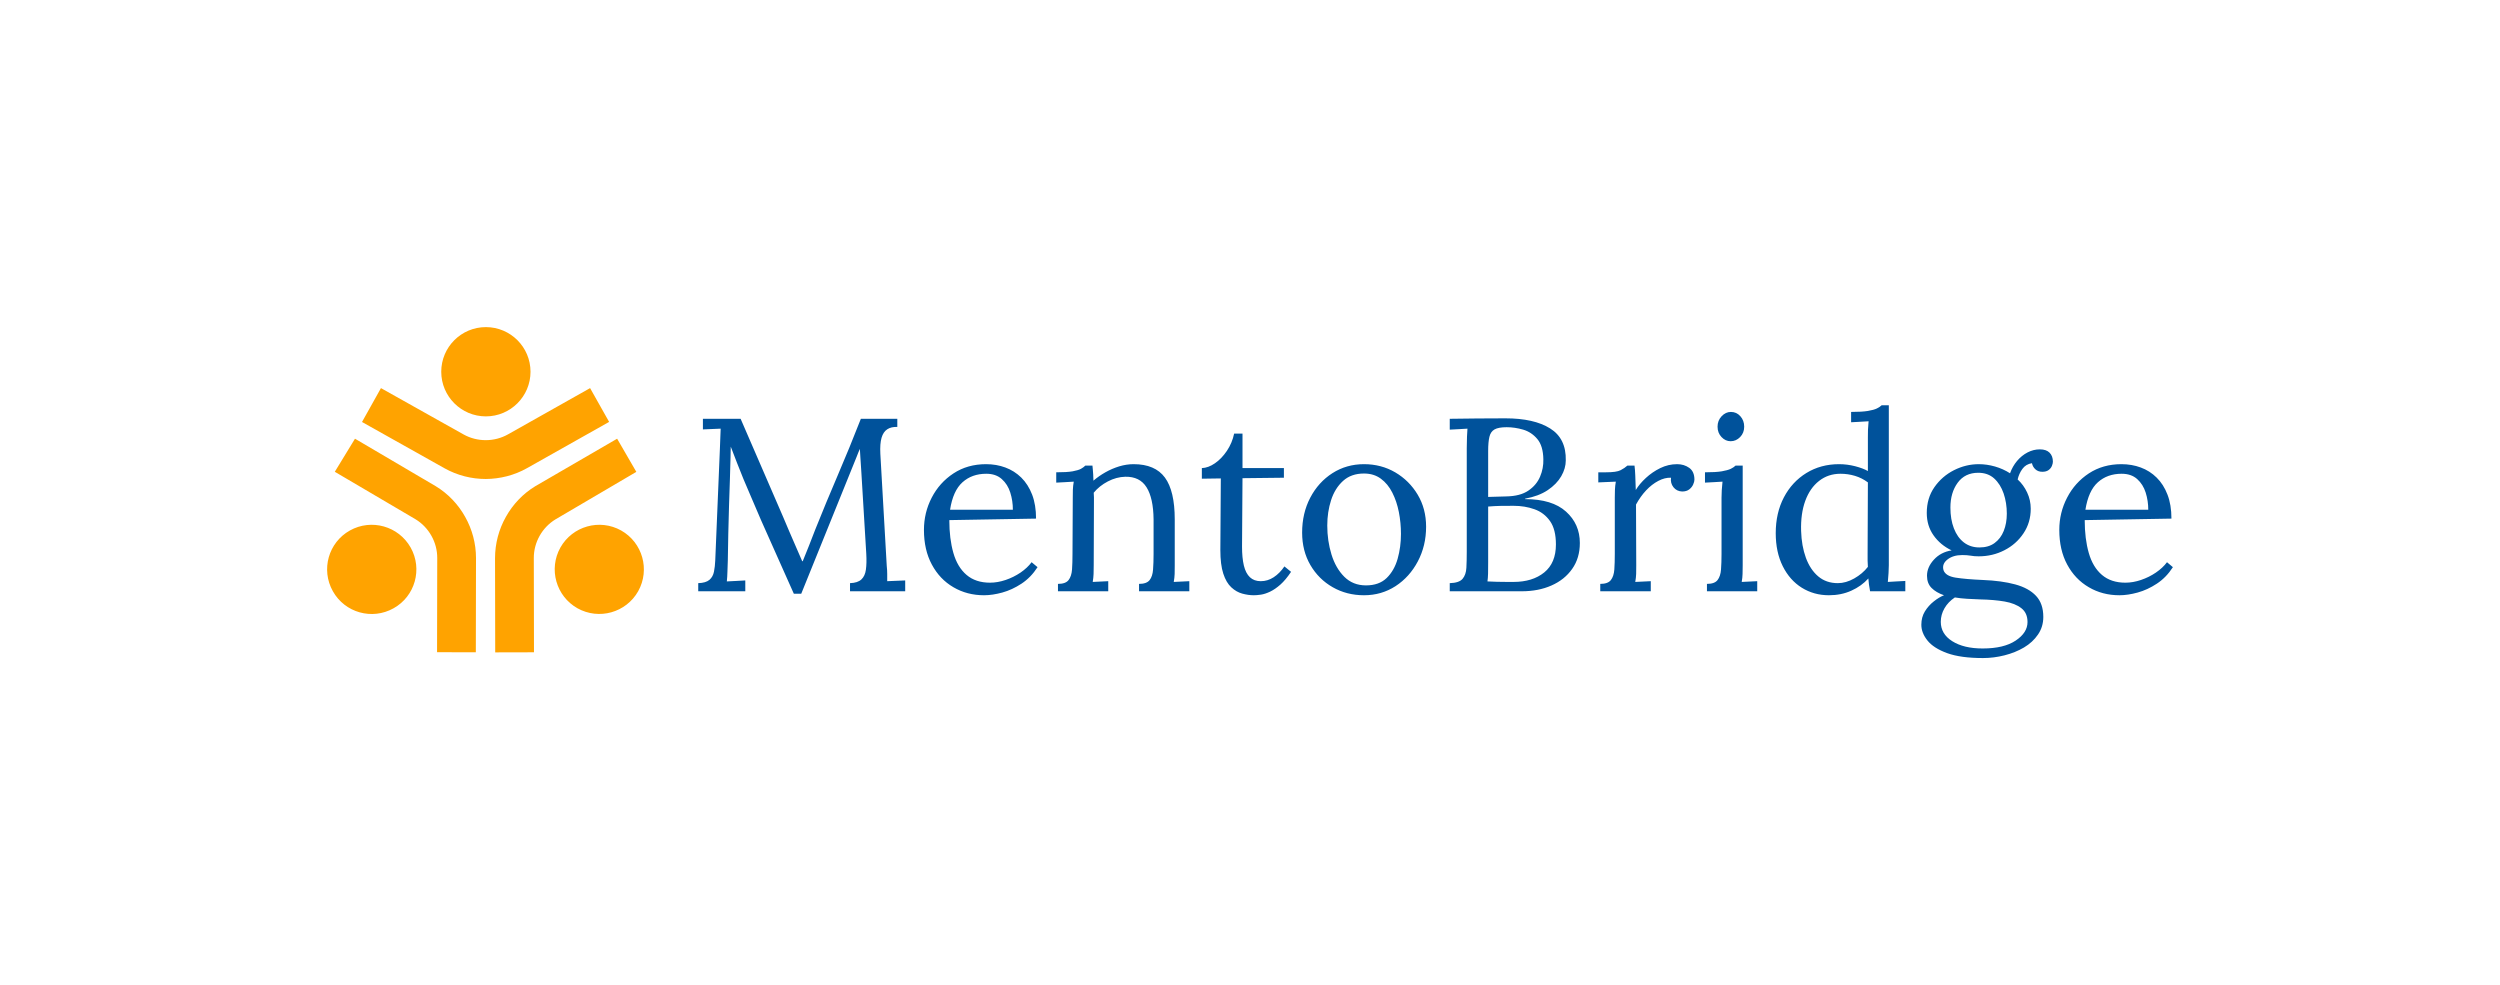 <svg xmlns="http://www.w3.org/2000/svg" viewBox="20 182.09 534.99 210.821"> <svg xmlns="http://www.w3.org/2000/svg" xmlns:xlink="http://www.w3.org/1999/xlink" version="1.1" id="Layer_1" x="90" y="252.09" viewBox="71.847 67.1 356.24 365.8" xml:space="preserve" height="69.607" width="67.787" preserveAspectRatio="xMinYMin" enable-background="new 0 0 500 500" style="overflow: visible;"><path class="st0" d="M200.2,117.3c0-27.7,22.5-50.2,50.2-50.2s50.2,22.5,50.2,50.2s-22.5,50.2-50.2,50.2S200.2,145,200.2,117.3z   M296.7,225.7l92.3-52l-21.4-38l-92.3,52c-15.4,8.7-34.6,8.7-50,0.1l-92.9-52.1l-21.3,38.1l92.9,52.1c14.3,8,30.3,12,46.3,12  C266.3,237.8,282.4,233.8,296.7,225.7z M334.2,315c-13.5,24.2-4.9,54.7,19.2,68.3c24.2,13.5,54.7,4.9,68.3-19.2  c13.5-24.2,4.9-54.7-19.2-68.3C378.3,282.3,347.8,290.9,334.2,315z M260.7,327l0.2,105.9l43.6-0.1l-0.2-105.9  c-0.1-17.7,9.3-34.4,24.4-43.6l90.9-53.4L398,192.6L306,246c-14,8.5-25.3,20.5-33.1,34.5C265,294.5,260.7,310.5,260.7,327z   M97.5,295.8c-24.2,13.5-32.8,44.1-19.2,68.3c13.5,24.2,44.1,32.8,68.3,19.2c24.2-13.5,32.8-44.1,19.2-68.3  C152.2,290.9,121.7,282.3,97.5,295.8z M227.1,280.5c-7.8-14-19.1-26-33.1-34.5l-90.8-53.4l-22.7,37.2l90.8,53.4  c15.1,9.2,24.5,26,24.4,43.6l-0.2,105.9l43.6,0.1l0.2-105.9C239.3,310.5,235,294.5,227.1,280.5z" style="fill: #FFA300; fill-opacity: 1;"></path></svg> <svg xmlns="http://www.w3.org/2000/svg" x="169.42" y="268.811" viewBox="2.32 13.23 315.57 54.1" height="54.1" width="315.57" style="overflow: visible;"><g fill="#00529B" fill-opacity="1" style=""><path d="M24.36 53.57L22.78 53.57Q20.46 48.30 18.09 43.05Q15.71 37.81 13.45 32.43L13.45 32.43Q12.71 30.74 12.00 29.03Q11.28 27.31 10.62 25.57Q9.97 23.83 9.28 22.09L9.28 22.09Q9.28 22.67 9.25 23.25Q9.23 23.83 9.23 24.41L9.23 24.41Q9.17 26.31 9.10 28.97Q9.02 31.64 8.91 34.67Q8.81 37.70 8.75 40.73Q8.70 43.76 8.65 46.45L8.65 46.45Q8.59 47.61 8.57 48.77Q8.54 49.93 8.44 50.93L8.44 50.93Q9.44 50.88 10.41 50.83Q11.39 50.78 12.39 50.72L12.39 50.72L12.39 53.04L2.32 53.04L2.32 51.30Q3.95 51.25 4.72 50.59Q5.48 49.93 5.69 48.83Q5.91 47.72 5.96 46.45L5.96 46.45L6.96 22.41Q7.01 21.35 7.04 20.30Q7.07 19.25 7.12 18.24L7.12 18.24Q6.17 18.30 5.22 18.32Q4.27 18.35 3.32 18.40L3.32 18.40L3.32 16.13L11.39 16.13L20.46 37.07Q21.14 38.65 21.80 40.23Q22.46 41.81 23.17 43.39Q23.89 44.98 24.57 46.61L24.57 46.61L24.68 46.61Q25.26 45.19 26.05 43.21Q26.84 41.23 27.37 39.81L27.37 39.81Q29.69 34.01 32.19 28.18Q34.69 22.36 37.12 16.13L37.12 16.13L44.92 16.13L44.92 17.87Q43.61 17.82 42.76 18.38Q41.92 18.93 41.55 20.19Q41.18 21.46 41.29 23.62L41.29 23.62L42.66 47.61Q42.76 48.51 42.76 49.35Q42.76 50.20 42.76 50.88L42.76 50.88Q43.71 50.83 44.69 50.80Q45.66 50.78 46.61 50.72L46.61 50.72L46.61 53.04L34.80 53.04L34.80 51.30Q36.43 51.25 37.23 50.51Q38.02 49.77 38.20 48.40Q38.39 47.03 38.28 45.03L38.28 45.03L37.23 27.63Q37.17 26.79 37.12 25.94Q37.07 25.10 37.01 24.25Q36.96 23.41 36.91 22.57L36.91 22.57Q36.75 22.94 36.57 23.36Q36.38 23.78 36.22 24.25L36.22 24.25L24.36 53.57ZM63.48 53.89L63.48 53.89Q59.85 53.89 56.92 52.17Q53.99 50.46 52.31 47.32Q50.62 44.19 50.62 39.91L50.62 39.91Q50.62 36.22 52.28 33.01Q53.94 29.79 56.95 27.81Q59.95 25.84 63.91 25.84L63.91 25.84Q66.12 25.84 68.04 26.55Q69.97 27.26 71.45 28.71Q72.92 30.16 73.77 32.35Q74.61 34.54 74.61 37.49L74.61 37.49L56.05 37.81Q56.05 41.81 56.92 44.84Q57.79 47.88 59.74 49.54Q61.69 51.20 64.75 51.20L64.75 51.20Q66.38 51.20 68.10 50.62Q69.81 50.04 71.29 49.04Q72.76 48.03 73.66 46.82L73.66 46.82L74.93 47.88Q73.50 50.09 71.50 51.41Q69.49 52.73 67.39 53.31Q65.28 53.89 63.48 53.89ZM56.21 35.59L56.21 35.59L69.65 35.59Q69.65 33.69 69.10 31.93Q68.55 30.16 67.28 29.03Q66.01 27.89 63.96 27.89L63.96 27.89Q60.90 27.89 58.87 29.71Q56.84 31.53 56.21 35.59ZM90.06 53.04L79.30 53.04L79.30 51.46Q80.94 51.46 81.57 50.64Q82.20 49.83 82.31 48.38Q82.41 46.93 82.41 45.03L82.41 45.03L82.47 33.01Q82.47 32.16 82.49 31.32Q82.52 30.48 82.68 29.58L82.68 29.58Q81.73 29.63 80.80 29.69Q79.88 29.74 78.93 29.79L78.93 29.79L78.93 27.58Q81.25 27.58 82.44 27.37Q83.63 27.15 84.21 26.84Q84.79 26.52 85.15 26.15L85.15 26.15L86.68 26.15Q86.74 26.52 86.76 27.00Q86.79 27.47 86.84 28.05Q86.89 28.63 86.89 29.37L86.89 29.37Q88.05 28.37 89.45 27.58Q90.85 26.79 92.40 26.31Q93.96 25.84 95.49 25.84L95.49 25.84Q100.08 25.84 102.19 28.71Q104.29 31.58 104.29 37.65L104.29 37.65L104.29 47.45Q104.29 48.51 104.27 49.33Q104.24 50.14 104.08 51.04L104.08 51.04Q104.93 50.99 105.74 50.96Q106.56 50.93 107.41 50.88L107.41 50.88L107.41 53.04L96.65 53.04L96.65 51.46Q98.28 51.46 98.92 50.64Q99.55 49.83 99.65 48.38Q99.76 46.93 99.76 45.03L99.76 45.03L99.76 37.65Q99.71 33.11 98.26 30.79Q96.81 28.47 93.70 28.53L93.70 28.53Q91.80 28.58 89.98 29.53Q88.16 30.48 86.95 31.95L86.95 31.95Q87.00 32.37 87.00 32.90Q87.00 33.43 87.00 34.01L87.00 34.01L86.95 47.45Q86.95 48.51 86.92 49.33Q86.89 50.14 86.74 51.04L86.74 51.04Q87.58 50.99 88.40 50.96Q89.21 50.93 90.06 50.88L90.06 50.88L90.06 53.04ZM121.22 53.89L121.22 53.89Q120.01 53.89 118.74 53.54Q117.48 53.20 116.40 52.20Q115.31 51.20 114.68 49.27Q114.05 47.35 114.05 44.19L114.05 44.19L114.15 28.89L110.09 28.95L110.09 26.68Q111.47 26.63 112.89 25.65Q114.31 24.68 115.45 22.99Q116.58 21.30 117.00 19.30L117.00 19.30L118.79 19.30L118.79 26.68L127.65 26.68L127.65 28.74L118.79 28.84L118.69 43.50Q118.69 45.87 119.08 47.53Q119.48 49.19 120.38 50.04Q121.27 50.88 122.70 50.88L122.70 50.88Q124.17 50.88 125.46 50.04Q126.76 49.19 127.76 47.72L127.76 47.72L129.18 48.88Q128.02 50.62 126.89 51.62Q125.75 52.62 124.70 53.12Q123.65 53.62 122.75 53.76Q121.85 53.89 121.22 53.89ZM144.79 53.89L144.79 53.89Q141.10 53.89 138.09 52.17Q135.09 50.46 133.32 47.43Q131.55 44.40 131.55 40.49L131.55 40.49Q131.55 36.33 133.29 33.01Q135.03 29.69 138.04 27.76Q141.05 25.84 144.79 25.84L144.79 25.84Q148.48 25.84 151.49 27.60Q154.49 29.37 156.28 32.37Q158.08 35.38 158.08 39.23L158.08 39.23Q158.08 43.29 156.31 46.64Q154.54 49.99 151.54 51.94Q148.53 53.89 144.79 53.89ZM145.21 51.78L145.21 51.78Q148.01 51.78 149.64 50.20Q151.27 48.61 151.99 46.08Q152.70 43.55 152.70 40.76L152.70 40.76Q152.70 38.39 152.25 36.09Q151.80 33.80 150.85 31.93Q149.90 30.05 148.40 28.95Q146.90 27.84 144.79 27.84L144.79 27.84Q142.05 27.84 140.31 29.42Q138.57 31.00 137.75 33.53Q136.93 36.07 136.93 38.97L136.93 38.97Q136.93 42.23 137.83 45.16Q138.73 48.09 140.57 49.93Q142.42 51.78 145.21 51.78ZM178.53 53.04L163.14 53.04L163.14 51.30Q165.14 51.25 165.88 50.38Q166.62 49.51 166.70 48.01Q166.78 46.51 166.78 44.55L166.78 44.55L166.78 22.41Q166.78 20.99 166.83 19.96Q166.88 18.93 166.93 18.24L166.93 18.24Q165.99 18.30 165.04 18.35Q164.09 18.40 163.14 18.45L163.14 18.45L163.14 16.13Q166.04 16.08 168.96 16.06Q171.89 16.03 175.05 16.03L175.05 16.03Q181.17 16.03 184.62 18.19Q188.08 20.35 187.97 25.05L187.97 25.05Q187.97 26.73 187.00 28.42Q186.02 30.11 184.10 31.40Q182.17 32.69 179.27 33.22L179.27 33.22L179.27 33.32Q185.07 33.32 188.02 35.99Q190.98 38.65 190.98 42.71L190.98 42.71Q190.98 45.93 189.34 48.25Q187.71 50.57 184.91 51.80Q182.12 53.04 178.53 53.04L178.53 53.04ZM171.21 50.93L171.21 50.93Q172.05 50.99 173.24 51.01Q174.42 51.04 175.45 51.04Q176.48 51.04 176.79 51.04L176.79 51.04Q180.85 51.04 183.36 49.01Q185.86 46.98 185.86 43.03L185.86 43.03Q185.86 39.81 184.60 38.02Q183.33 36.22 181.28 35.49Q179.22 34.75 176.79 34.75L176.79 34.75Q175.21 34.75 173.92 34.77Q172.63 34.80 171.36 34.91L171.36 34.91L171.36 46.82Q171.36 48.25 171.34 49.25Q171.31 50.25 171.21 50.93ZM171.36 23.04L171.36 32.85L175.21 32.74Q178.22 32.69 179.96 31.50Q181.70 30.32 182.46 28.53Q183.23 26.73 183.17 24.78L183.17 24.78Q183.12 21.93 181.88 20.46Q180.64 18.98 178.85 18.45Q177.06 17.93 175.32 17.93L175.32 17.93Q173.58 17.93 172.73 18.40Q171.89 18.88 171.63 19.98Q171.36 21.09 171.36 23.04L171.36 23.04ZM195.35 53.04L195.35 51.46Q196.99 51.46 197.62 50.64Q198.25 49.83 198.36 48.38Q198.46 46.93 198.46 45.03L198.46 45.03L198.46 33.01Q198.46 32.16 198.49 31.32Q198.52 30.48 198.68 29.58L198.68 29.58Q197.73 29.63 196.80 29.66Q195.88 29.69 194.93 29.74L194.93 29.74L194.93 27.58L196.57 27.58Q198.83 27.58 199.70 27.13Q200.57 26.68 201.15 26.15L201.15 26.15L202.68 26.15Q202.79 27.00 202.84 28.24Q202.89 29.47 202.95 31.37L202.95 31.37Q203.74 30.05 205.11 28.79Q206.48 27.52 208.19 26.68Q209.91 25.84 211.80 25.84L211.80 25.84Q213.28 25.84 214.39 26.63Q215.50 27.42 215.50 29.16L215.50 29.16Q215.50 29.58 215.23 30.19Q214.97 30.79 214.39 31.24Q213.81 31.69 212.86 31.69L212.86 31.69Q211.70 31.64 211.01 30.77Q210.33 29.90 210.49 28.74L210.49 28.74Q209.17 28.68 207.77 29.42Q206.37 30.16 205.16 31.45Q203.95 32.74 203.00 34.48L203.00 34.48L203.05 47.45Q203.05 48.51 203.03 49.33Q203.00 50.14 202.84 51.04L202.84 51.04Q203.68 50.99 204.50 50.96Q205.32 50.93 206.16 50.88L206.16 50.88L206.16 53.04L195.35 53.04ZM218.18 53.04L218.18 51.46Q219.82 51.46 220.45 50.64Q221.08 49.83 221.19 48.38Q221.30 46.93 221.30 45.03L221.30 45.03L221.30 33.01Q221.30 32.16 221.35 31.40Q221.40 30.63 221.51 29.58L221.51 29.58Q220.56 29.63 219.63 29.69Q218.71 29.74 217.76 29.79L217.76 29.79L217.76 27.58Q220.08 27.58 221.35 27.37Q222.61 27.15 223.27 26.84Q223.93 26.52 224.30 26.15L224.30 26.15L225.83 26.15L225.83 47.45Q225.83 48.51 225.80 49.33Q225.78 50.14 225.62 51.04L225.62 51.04Q226.46 50.99 227.28 50.96Q228.10 50.93 228.94 50.88L228.94 50.88L228.94 53.04L218.18 53.04ZM223.25 20.93L223.25 20.93Q222.14 20.93 221.30 20.04Q220.45 19.14 220.45 17.82L220.45 17.82Q220.45 16.50 221.32 15.58Q222.19 14.66 223.30 14.66L223.30 14.66Q224.51 14.66 225.33 15.58Q226.15 16.50 226.15 17.82L226.15 17.82Q226.15 19.14 225.28 20.04Q224.41 20.93 223.25 20.93ZM244.28 53.89L244.28 53.89Q241.07 53.89 238.48 52.28Q235.90 50.67 234.40 47.67Q232.90 44.66 232.90 40.60L232.90 40.60Q232.90 36.28 234.64 32.95Q236.38 29.63 239.46 27.73Q242.54 25.84 246.45 25.84L246.45 25.84Q248.19 25.84 249.90 26.28Q251.61 26.73 252.62 27.31L252.62 27.31L252.62 20.09Q252.62 19.25 252.64 18.48Q252.67 17.72 252.77 16.66L252.77 16.66Q251.82 16.71 250.90 16.77Q249.98 16.82 249.03 16.87L249.03 16.87L249.03 14.66Q251.35 14.66 252.62 14.45Q253.88 14.24 254.54 13.92Q255.20 13.60 255.57 13.23L255.57 13.23L257.10 13.23L257.10 47.45Q257.10 48.30 257.04 49.14Q256.99 49.99 256.89 51.04L256.89 51.04Q257.84 50.99 258.76 50.93Q259.68 50.88 260.63 50.83L260.63 50.83L260.63 53.04L253.09 53.04Q252.93 52.25 252.85 51.59Q252.77 50.93 252.72 50.30L252.72 50.30Q251.24 51.94 249.08 52.91Q246.92 53.89 244.28 53.89ZM246.18 51.30L246.18 51.30Q247.92 51.30 249.69 50.30Q251.46 49.30 252.62 47.82L252.62 47.82Q252.56 47.19 252.56 46.48Q252.56 45.77 252.56 44.92L252.56 44.92L252.62 29.74Q251.35 28.79 249.85 28.34Q248.34 27.89 246.76 27.89L246.76 27.89Q244.13 27.89 242.18 29.42Q240.22 30.95 239.22 33.69Q238.22 36.43 238.33 40.13L238.33 40.13Q238.43 43.34 239.35 45.87Q240.28 48.40 241.99 49.85Q243.70 51.30 246.18 51.30ZM277.24 67.33L277.24 67.33Q272.49 67.33 269.59 66.28Q266.69 65.22 265.38 63.59Q264.06 61.95 264.06 60.21L264.06 60.21Q264.06 58.58 264.82 57.34Q265.59 56.10 266.72 55.21Q267.85 54.31 268.91 53.89L268.91 53.89Q267.22 53.31 266.25 52.33Q265.27 51.36 265.27 49.72L265.27 49.72Q265.27 47.88 266.75 46.27Q268.22 44.66 270.54 44.29L270.54 44.29Q268.12 43.13 266.67 41.07Q265.22 39.02 265.22 36.28L265.22 36.28Q265.22 33.11 266.85 30.77Q268.49 28.42 271.04 27.13Q273.60 25.84 276.34 25.84L276.34 25.84Q278.08 25.84 279.82 26.34Q281.56 26.84 283.04 27.79L283.04 27.79Q283.57 26.31 284.54 25.15Q285.52 23.99 286.78 23.33Q288.05 22.67 289.42 22.67L289.42 22.67Q290.79 22.67 291.50 23.38Q292.21 24.10 292.21 25.31L292.21 25.31Q292.21 25.68 292.00 26.21Q291.79 26.73 291.29 27.10Q290.79 27.47 289.95 27.47L289.95 27.47Q289.05 27.47 288.47 26.94Q287.89 26.42 287.73 25.63L287.73 25.63Q286.41 25.84 285.68 26.86Q284.94 27.89 284.67 29.11L284.67 29.11Q285.94 30.27 286.70 31.90Q287.47 33.53 287.47 35.38L287.47 35.38Q287.47 38.33 285.91 40.65Q284.36 42.97 281.83 44.26Q279.30 45.56 276.34 45.56L276.34 45.56Q275.34 45.56 274.60 45.42Q273.86 45.29 272.81 45.29L272.81 45.29Q270.86 45.29 269.65 46.24Q268.43 47.19 268.80 48.51L268.80 48.51Q269.22 49.77 271.39 50.12Q273.55 50.46 277.19 50.62L277.19 50.62Q281.25 50.78 284.15 51.57Q287.05 52.36 288.60 54.02Q290.16 55.68 290.16 58.53L290.16 58.53Q290.16 60.64 289.02 62.30Q287.89 63.96 286.02 65.07Q284.15 66.17 281.85 66.75Q279.56 67.33 277.24 67.33ZM277.19 65.28L277.19 65.28Q281.72 65.28 284.25 63.59Q286.78 61.90 286.78 59.63L286.78 59.63Q286.78 57.68 285.46 56.66Q284.15 55.63 281.88 55.23Q279.61 54.84 276.66 54.78L276.66 54.78Q275.24 54.73 273.86 54.65Q272.49 54.57 271.23 54.36L271.23 54.36Q269.80 55.31 269.01 56.68Q268.22 58.05 268.22 59.58L268.22 59.58Q268.22 62.17 270.67 63.72Q273.13 65.28 277.19 65.28ZM276.50 43.66L276.50 43.66Q278.45 43.66 279.74 42.71Q281.04 41.76 281.69 40.13Q282.35 38.49 282.35 36.43L282.35 36.43Q282.35 34.11 281.67 32.11Q280.98 30.11 279.64 28.89Q278.29 27.68 276.24 27.68L276.24 27.68Q273.39 27.68 271.83 29.82Q270.28 31.95 270.28 35.12L270.28 35.12Q270.28 37.65 271.02 39.57Q271.76 41.50 273.15 42.58Q274.55 43.66 276.50 43.66ZM306.45 53.89L306.45 53.89Q302.81 53.89 299.89 52.17Q296.96 50.46 295.27 47.32Q293.58 44.19 293.58 39.91L293.58 39.91Q293.58 36.22 295.25 33.01Q296.91 29.79 299.91 27.81Q302.92 25.84 306.87 25.84L306.87 25.84Q309.09 25.84 311.01 26.55Q312.94 27.26 314.41 28.71Q315.89 30.16 316.73 32.35Q317.58 34.54 317.58 37.49L317.58 37.49L299.02 37.81Q299.02 41.81 299.89 44.84Q300.76 47.88 302.71 49.54Q304.66 51.20 307.72 51.20L307.72 51.20Q309.35 51.20 311.06 50.62Q312.78 50.04 314.25 49.04Q315.73 48.03 316.63 46.82L316.63 46.82L317.89 47.88Q316.47 50.09 314.46 51.41Q312.46 52.73 310.35 53.31Q308.24 53.89 306.45 53.89ZM299.17 35.59L299.17 35.59L312.62 35.59Q312.62 33.69 312.07 31.93Q311.51 30.16 310.25 29.03Q308.98 27.89 306.92 27.89L306.92 27.89Q303.87 27.89 301.84 29.71Q299.81 31.53 299.17 35.59Z" transform="translate(0, 0)"></path></g></svg></svg>